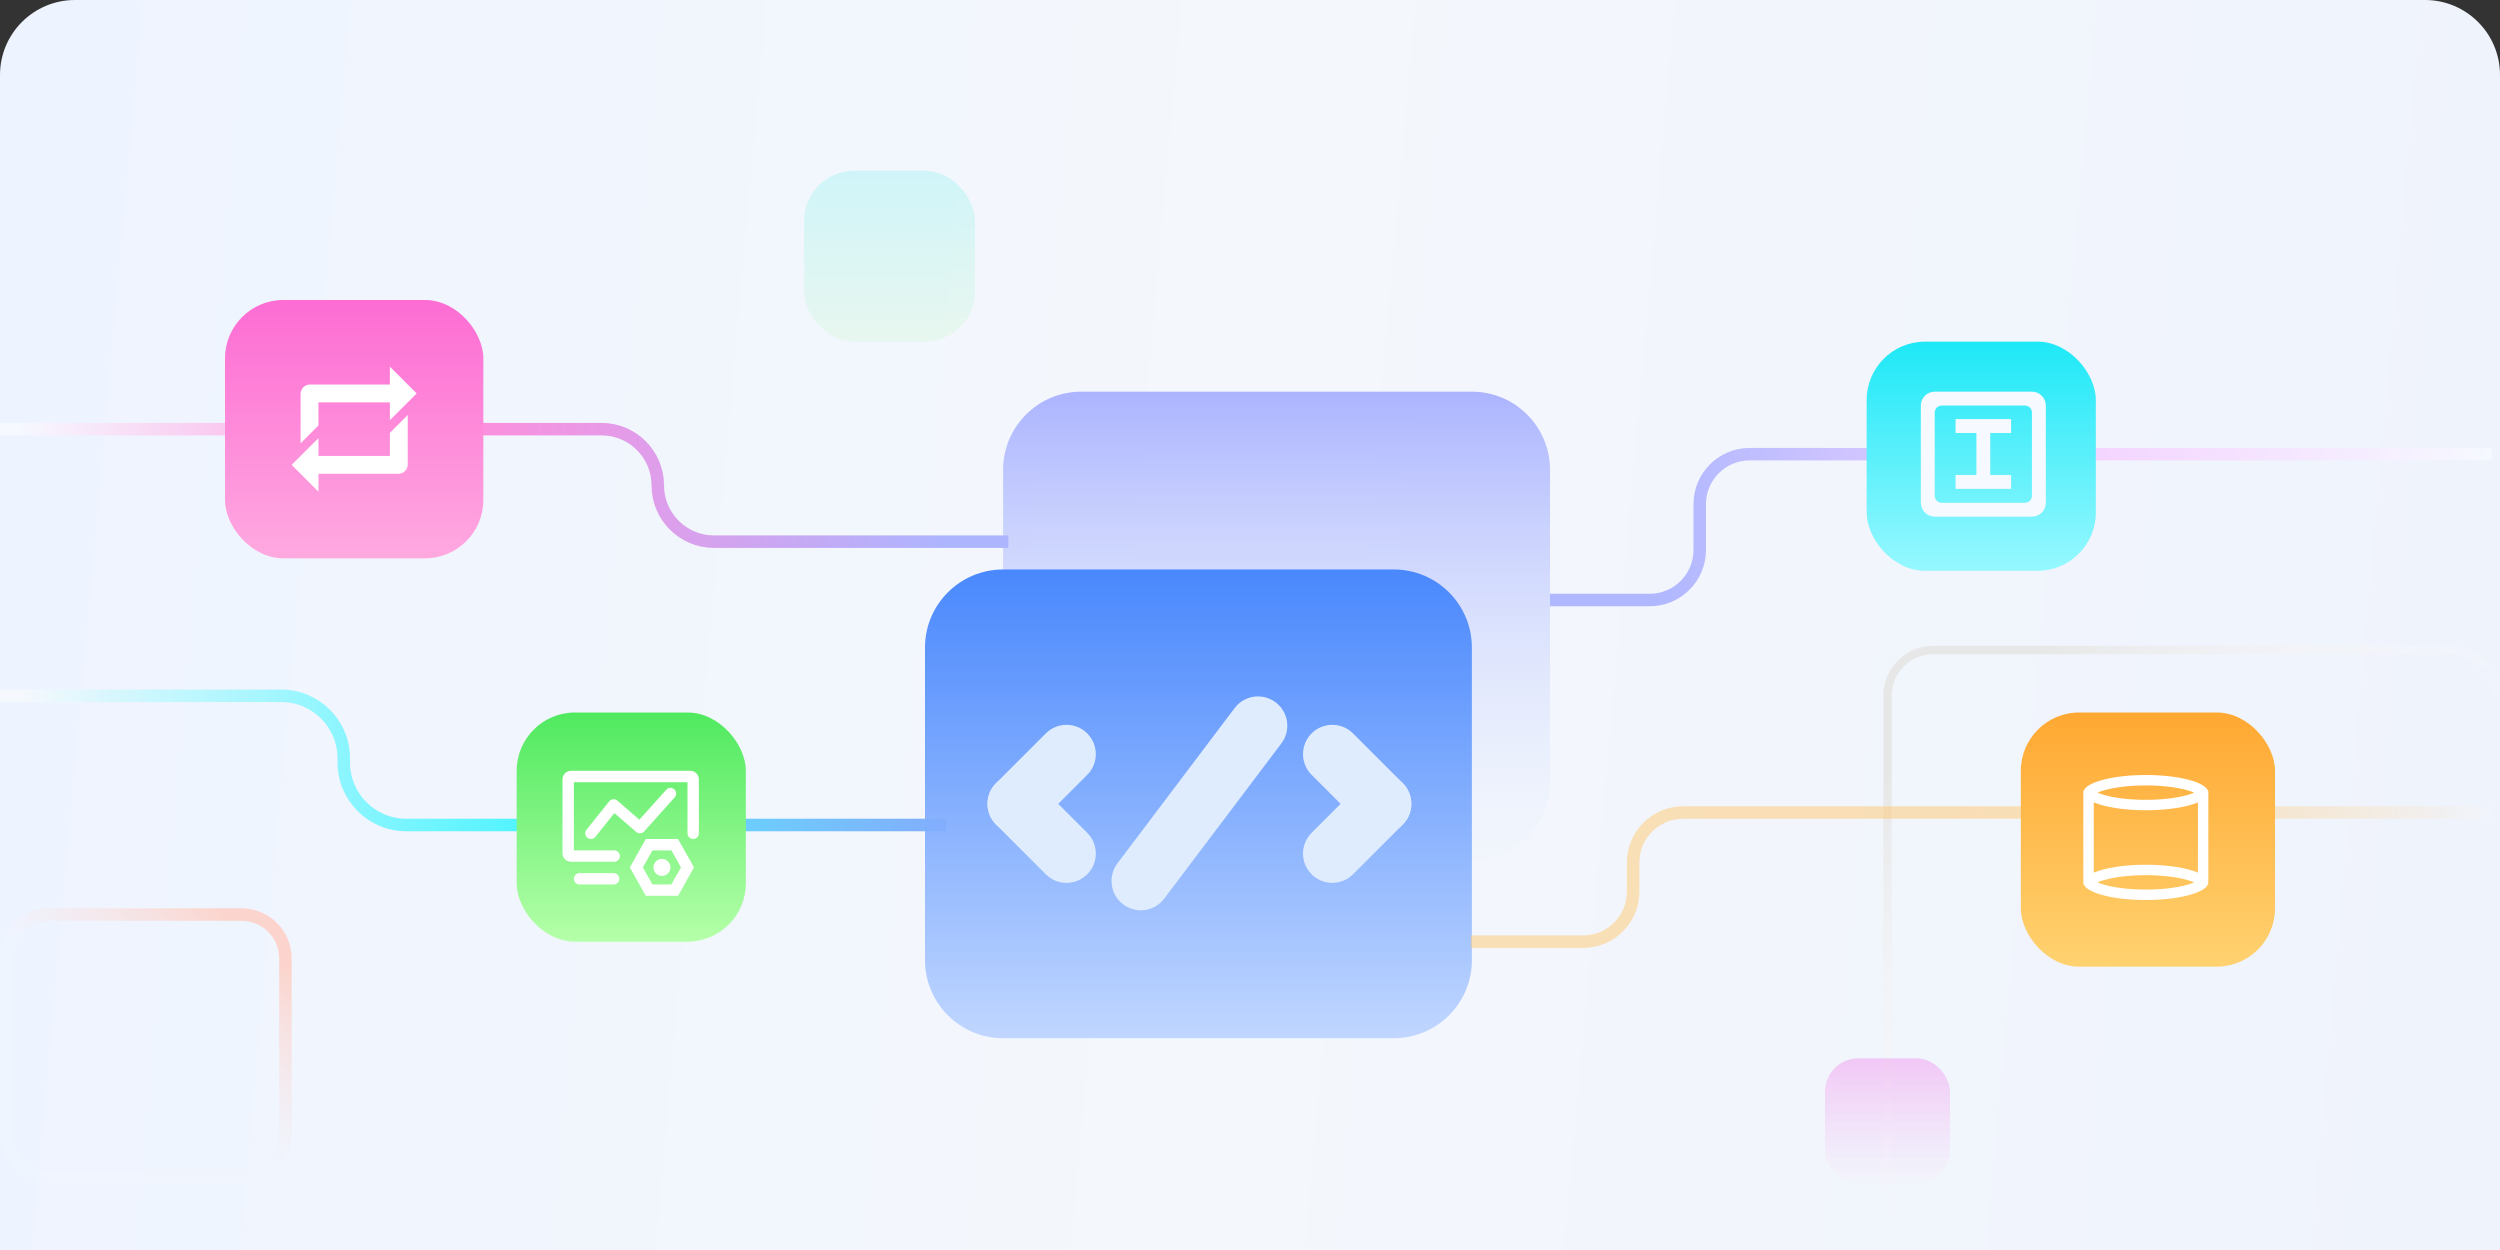 <svg width="600" height="300" viewBox="0 0 600 300" fill="none" xmlns="http://www.w3.org/2000/svg">
<rect x="0" y="0" width="600" height="300" fill="#333333" stroke="none"/>
<path d="M0 18C0 8.059 8.059 0 18 0H582C591.941 0 600 8.059 600 18V300H0V18Z" fill="url(#paint0_linear_5086_1232)"/>
<path d="M1.5 230C1.5 224.201 6.201 219.5 12 219.5H58C63.799 219.5 68.5 224.201 68.5 230V251V272C68.5 277.799 63.799 282.5 58 282.5H12C6.201 282.5 1.5 277.799 1.5 272V230Z" stroke="url(#paint1_linear_5086_1232)" stroke-width="3"/>
<path d="M599 167C599 160.925 594.075 156 588 156H464C457.925 156 453 160.925 453 167V226V285C453 291.075 457.925 296 464 296H588C594.075 296 599 291.075 599 285V167Z" stroke="url(#paint2_linear_5086_1232)" stroke-width="2"/>
<path d="M259.5 94H353.25C363.606 94 372 102.395 372 112.75V187.75C372 198.106 363.606 206.5 353.25 206.5H259.5C249.145 206.5 240.75 198.106 240.75 187.75V112.75C240.75 102.395 249.145 94 259.5 94Z" fill="url(#paint3_linear_5086_1232)"/>
<path d="M240.75 136.672H334.5C344.856 136.672 353.25 145.067 353.25 155.422V230.422C353.25 240.778 344.856 249.172 334.5 249.172H240.75C230.395 249.172 222 240.778 222 230.422V155.422C222 145.067 230.395 136.672 240.75 136.672Z" fill="url(#paint4_linear_5086_1232)"/>
<path d="M273.792 218.47C272.317 218.47 270.829 218.008 269.562 217.05C266.462 214.711 265.846 210.302 268.185 207.202L296.31 169.937C298.648 166.838 303.058 166.221 306.158 168.56C309.257 170.899 309.874 175.308 307.534 178.408L279.409 215.674C278.754 216.544 277.905 217.249 276.931 217.734C275.956 218.22 274.881 218.471 273.792 218.47Z" fill="#DFECFD"/>
<path d="M244.031 199.954C243.108 199.955 242.193 199.774 241.34 199.42C240.487 199.067 239.712 198.549 239.059 197.895C236.314 195.149 236.314 190.697 239.059 187.951L250.992 176.019C253.737 173.273 258.19 173.273 260.936 176.019C263.681 178.764 263.681 183.216 260.936 185.962L249.003 197.895C248.351 198.549 247.576 199.067 246.723 199.421C245.869 199.774 244.955 199.955 244.031 199.954Z" fill="#DFECFD"/>
<path d="M255.964 211.886C255.04 211.888 254.125 211.706 253.272 211.353C252.419 210.999 251.644 210.481 250.992 209.827L239.059 197.895C236.314 195.149 236.314 190.697 239.059 187.951C241.805 185.205 246.257 185.205 249.003 187.951L260.936 199.883C263.681 202.629 263.681 207.081 260.936 209.827C260.283 210.481 259.508 210.999 258.655 211.353C257.802 211.706 256.887 211.887 255.964 211.886Z" fill="#DFECFD"/>
<path d="M331.687 199.953C330.764 199.954 329.849 199.773 328.996 199.419C328.142 199.066 327.367 198.547 326.715 197.893L314.783 185.961C312.037 183.215 312.037 178.764 314.783 176.017C317.529 173.272 321.981 173.272 324.727 176.017L336.659 187.95C339.405 190.695 339.405 195.148 336.659 197.893C336.007 198.547 335.232 199.066 334.379 199.419C333.526 199.773 332.611 199.954 331.687 199.953Z" fill="#DFECFD"/>
<path d="M319.755 211.886C318.831 211.887 317.917 211.706 317.063 211.352C316.21 210.999 315.435 210.48 314.783 209.826C312.037 207.08 312.037 202.629 314.783 199.883L326.715 187.951C329.462 185.205 333.914 185.205 336.659 187.951C339.405 190.697 339.405 195.148 336.659 197.894L324.726 209.826C324.074 210.48 323.299 210.999 322.446 211.352C321.593 211.706 320.678 211.887 319.755 211.886Z" fill="#DFECFD"/>
<path d="M372 144H395.933C402.56 144 407.933 138.627 407.933 132V121C407.933 114.373 413.306 109 419.933 109H598" stroke="url(#paint5_linear_5086_1232)" stroke-width="3" stroke-dasharray="0"/>
<path d="M353 226H379.954C386.581 226 391.954 220.627 391.954 214V207C391.954 200.373 397.327 195 403.954 195H598" stroke="url(#paint6_linear_5086_1232)" stroke-width="3" stroke-dasharray="0"/>
<rect x="448" y="82" width="55" height="55" rx="14" fill="url(#paint7_linear_5086_1232)"/>
<path fill-rule="evenodd" clip-rule="evenodd" d="M464.333 94H487.667C489.5 94 491 95.5 491 97.333V120.667C491 122.5 489.5 124 487.667 124H464.333C462.5 124 461 122.5 461 120.667V97.333C461 95.5 462.5 94 464.333 94ZM486 120.667C486.917 120.667 487.667 119.917 487.667 119V99C487.667 98.083 486.917 97.333 486 97.333H466C465.083 97.333 464.333 98.083 464.333 99V119C464.333 119.917 465.083 120.667 466 120.667H486ZM482.667 100.583V103.917H477.667V114H482.667V117.333H469.333V114H474.333V103.917H469.333V100.583H482.667Z" fill="#F6F9FF"/>
<rect x="485" y="171" width="61" height="61" rx="14" fill="url(#paint8_linear_5086_1232)"/>
<path fill-rule="evenodd" clip-rule="evenodd" d="M527.695 189.59C527.696 189.59 527.689 189.6 527.669 189.619C527.684 189.6 527.694 189.59 527.695 189.59ZM524.928 189.645C525.616 189.839 526.174 190.039 526.612 190.231C526.174 190.422 525.616 190.622 524.928 190.816C522.491 191.504 518.98 191.962 515 191.962C511.02 191.962 507.509 191.504 505.072 190.816C504.384 190.622 503.826 190.422 503.388 190.231C503.826 190.039 504.384 189.839 505.072 189.645C507.509 188.958 511.02 188.5 515 188.5C518.98 188.5 522.491 188.958 524.928 189.645ZM502.305 189.59C502.306 189.59 502.316 189.6 502.331 189.619C502.311 189.6 502.304 189.59 502.305 189.59ZM527.5 192.57C524.813 193.71 520.217 194.462 515 194.462C509.783 194.462 505.187 193.71 502.5 192.57V209.43C505.187 208.29 509.783 207.539 515 207.539C520.217 207.539 524.813 208.29 527.5 209.43V192.57ZM530 190.231V211.385H529.939C529.979 211.511 530 211.64 530 211.769C530 214.106 523.284 216 515 216C507.175 216 500.75 214.31 500.061 212.154H500V211.769V190.231V189.846H500.061C500.75 187.69 507.175 186 515 186C522.825 186 529.25 187.69 529.939 189.846H530V190.231ZM524.928 211.184C525.616 211.378 526.174 211.578 526.612 211.769C526.174 211.961 525.616 212.161 524.928 212.355C522.491 213.042 518.98 213.5 515 213.5C511.02 213.5 507.509 213.042 505.072 212.355C504.384 212.161 503.826 211.961 503.388 211.769C503.826 211.578 504.384 211.378 505.072 211.184C507.509 210.496 511.02 210.039 515 210.039C518.98 210.039 522.491 210.496 524.928 211.184ZM502.305 212.41C502.304 212.41 502.311 212.4 502.331 212.381C502.316 212.4 502.306 212.41 502.305 212.41ZM527.669 212.381C527.689 212.4 527.696 212.41 527.695 212.41C527.694 212.41 527.684 212.4 527.669 212.381Z" fill="white"/>
<path d="M242 130H171.369C163.913 130 157.869 123.956 157.869 116.5V116.5C157.869 109.044 151.825 103 144.369 103H0" stroke="url(#paint9_linear_5086_1232)" stroke-width="3" stroke-dasharray="0"/>
<rect x="54" y="72" width="62" height="62" rx="14" fill="url(#paint10_linear_5086_1232)"/>
<path fill-rule="evenodd" clip-rule="evenodd" d="M76.428 96.571V102.113L74.913 103.628L72.143 106.399V94.536C72.143 93.939 72.38 93.367 72.802 92.945C73.224 92.523 73.796 92.286 74.393 92.286H93.571V88L100 94.429L93.571 100.857V96.571H76.428ZM93.572 109.428V103.887L95.087 102.372L97.857 99.601V111.464C97.857 112.061 97.62 112.633 97.198 113.055C96.776 113.477 96.204 113.714 95.607 113.714H76.429V118L70 111.571L76.429 105.143V109.428H93.572Z" fill="white"/>
<path d="M227 198H97.5C89.216 198 82.5 191.284 82.5 183V182C82.5 173.716 75.784 167 67.5 167H0" stroke="url(#paint11_linear_5086_1232)" stroke-width="3" stroke-dasharray="0"/>
<rect x="124" y="171" width="55" height="55" rx="14" fill="url(#paint12_linear_5086_1232)"/>
<path fill-rule="evenodd" clip-rule="evenodd" d="M165.682 185C166.19 185 166.681 185.189 167.057 185.531C167.433 185.873 167.669 186.343 167.718 186.849L167.727 187.045V200C167.727 200.348 167.594 200.682 167.355 200.935C167.117 201.187 166.791 201.339 166.444 201.36C166.097 201.38 165.755 201.267 165.488 201.044C165.222 200.821 165.051 200.505 165.01 200.16L165 200V187.727H137.727V204.091H147.406C147.741 204.091 148.063 204.213 148.313 204.435C148.563 204.657 148.723 204.963 148.762 205.295L148.77 205.455C148.77 205.789 148.647 206.111 148.425 206.361C148.203 206.61 147.898 206.77 147.566 206.809L147.406 206.818H137.045C136.537 206.818 136.047 206.629 135.67 206.287C135.294 205.945 135.058 205.475 135.01 204.969L135 204.773V187.045C135 186.537 135.189 186.047 135.531 185.67C135.873 185.294 136.343 185.058 136.849 185.01L137.045 185H165.682ZM139.091 209.545H147.273C147.634 209.545 147.981 209.689 148.237 209.945C148.493 210.201 148.636 210.547 148.636 210.909C148.636 211.271 148.493 211.618 148.237 211.873C147.981 212.129 147.634 212.273 147.273 212.273H139.091C138.729 212.273 138.382 212.129 138.127 211.873C137.871 211.618 137.727 211.271 137.727 210.909C137.727 210.547 137.871 210.201 138.127 209.945C138.382 209.689 138.729 209.545 139.091 209.545ZM160.792 189.092C160.446 189.123 160.124 189.285 159.893 189.545L153.455 196.727L148.164 192.151L148.035 192.051C147.751 191.86 147.406 191.782 147.067 191.834C146.728 191.885 146.422 192.062 146.208 192.33L140.753 199.148L140.655 199.288C140.481 199.571 140.417 199.908 140.475 200.235C140.532 200.563 140.707 200.858 140.966 201.065L141.106 201.163C141.39 201.337 141.726 201.401 142.053 201.344C142.381 201.286 142.676 201.112 142.883 200.852L147.451 195.14L152.684 199.667L152.82 199.771C153.093 199.953 153.423 200.031 153.748 199.989C154.074 199.948 154.374 199.791 154.593 199.546L161.925 191.364L162.031 191.23C162.23 190.945 162.313 190.595 162.262 190.251C162.211 189.906 162.03 189.595 161.757 189.379C161.484 189.164 161.139 189.061 160.792 189.092ZM156.818 208.182C156.818 208.724 157.034 209.245 157.417 209.628C157.801 210.012 158.321 210.227 158.864 210.227C159.406 210.227 159.926 210.012 160.31 209.628C160.694 209.245 160.909 208.724 160.909 208.182C160.909 207.639 160.694 207.119 160.31 206.735C159.926 206.352 159.406 206.136 158.864 206.136C158.321 206.136 157.801 206.352 157.417 206.735C157.034 207.119 156.818 207.639 156.818 208.182ZM154.998 201.364H162.73L166.564 208.182L162.73 215H154.998L151.163 208.182L154.998 201.364ZM163.435 208.182L161.134 204.091H156.592L154.291 208.182L156.593 212.273H161.133L163.435 208.182Z" fill="white"/>
<rect x="193" y="41" width="41" height="41" rx="12" fill="url(#paint13_linear_5086_1232)" fill-opacity="0.16"/>
<rect x="438" y="254" width="30" height="30" rx="8" fill="url(#paint14_linear_5086_1232)" fill-opacity="0.21"/>
<defs>
<linearGradient id="paint0_linear_5086_1232" x1="3.57069e-06" y1="105.75" x2="605.879" y2="159.606" gradientUnits="userSpaceOnUse">
<stop stop-color="#EEF4FF"/>
<stop offset="0.49" stop-color="#F4F7FC"/>
<stop offset="1" stop-color="#EFF3FC"/>
</linearGradient>
<linearGradient id="paint1_linear_5086_1232" x1="57.75" y1="222.95" x2="3.756" y2="287.158" gradientUnits="userSpaceOnUse">
<stop stop-color="#FFCBBF" stop-opacity="0.78"/>
<stop offset="0.448" stop-color="#F0F5FF" stop-opacity="0.42"/>
</linearGradient>
<linearGradient id="paint2_linear_5086_1232" x1="477.9" y1="165.65" x2="594.401" y2="301.791" gradientUnits="userSpaceOnUse">
<stop stop-color="#E7E7E7"/>
<stop offset="0.464" stop-color="white" stop-opacity="0"/>
</linearGradient>
<linearGradient id="paint3_linear_5086_1232" x1="306.375" y1="94" x2="306.375" y2="206.5" gradientUnits="userSpaceOnUse">
<stop stop-color="#ACB4FF"/>
<stop offset="1" stop-color="#DFECFD" stop-opacity="0.08"/>
</linearGradient>
<linearGradient id="paint4_linear_5086_1232" x1="287.625" y1="136.672" x2="287.625" y2="249.172" gradientUnits="userSpaceOnUse">
<stop stop-color="#4988FD"/>
<stop offset="1" stop-color="#C0D6FF"/>
</linearGradient>
<linearGradient id="paint5_linear_5086_1232" x1="396.113" y1="138.5" x2="598" y2="138.5" gradientUnits="userSpaceOnUse">
<stop stop-color="#AFB7FF"/>
<stop offset="0.51" stop-color="#F4D3FF"/>
<stop offset="1" stop-color="#F6F9FF"/>
</linearGradient>
<linearGradient id="paint6_linear_5086_1232" x1="379.14" y1="221.129" x2="598" y2="221.129" gradientUnits="userSpaceOnUse">
<stop offset="0.411" stop-color="#FFC977" stop-opacity="0.53"/>
<stop offset="1" stop-color="#F0F4FC"/>
</linearGradient>
<linearGradient id="paint7_linear_5086_1232" x1="475.5" y1="82" x2="475.5" y2="137" gradientUnits="userSpaceOnUse">
<stop stop-color="#1EE8F7"/>
<stop offset="1" stop-color="#97F8FF"/>
</linearGradient>
<linearGradient id="paint8_linear_5086_1232" x1="515.5" y1="171" x2="515.5" y2="232" gradientUnits="userSpaceOnUse">
<stop stop-color="#FFA832"/>
<stop offset="1" stop-color="#FFD270"/>
</linearGradient>
<linearGradient id="paint9_linear_5086_1232" x1="227.648" y1="130" x2="4.454" y2="130" gradientUnits="userSpaceOnUse">
<stop stop-color="#ADB5FF"/>
<stop offset="0.516" stop-color="#FE8FDD"/>
<stop offset="1" stop-color="#F6F9FF"/>
</linearGradient>
<linearGradient id="paint10_linear_5086_1232" x1="85" y1="72" x2="85" y2="134" gradientUnits="userSpaceOnUse">
<stop stop-color="#FD6CD3"/>
<stop offset="1" stop-color="#FFA9E0"/>
</linearGradient>
<linearGradient id="paint11_linear_5086_1232" x1="227" y1="167" x2="5" y2="167" gradientUnits="userSpaceOnUse">
<stop stop-color="#82ADFD"/>
<stop offset="0.464" stop-color="#53F4FF"/>
<stop offset="1" stop-color="#F5F8FD"/>
</linearGradient>
<linearGradient id="paint12_linear_5086_1232" x1="151.5" y1="171" x2="151.5" y2="226" gradientUnits="userSpaceOnUse">
<stop stop-color="#50E95F"/>
<stop offset="1" stop-color="#B5FFA9"/>
</linearGradient>
<linearGradient id="paint13_linear_5086_1232" x1="213.5" y1="41" x2="213.5" y2="82" gradientUnits="userSpaceOnUse">
<stop stop-color="#1BF0E3"/>
<stop offset="1" stop-color="#B5FFA9"/>
</linearGradient>
<linearGradient id="paint14_linear_5086_1232" x1="453" y1="254" x2="453" y2="284" gradientUnits="userSpaceOnUse">
<stop stop-color="#F01BDB"/>
<stop offset="1" stop-color="#F8F0F9" stop-opacity="0.74"/>
</linearGradient>
</defs>
</svg>
